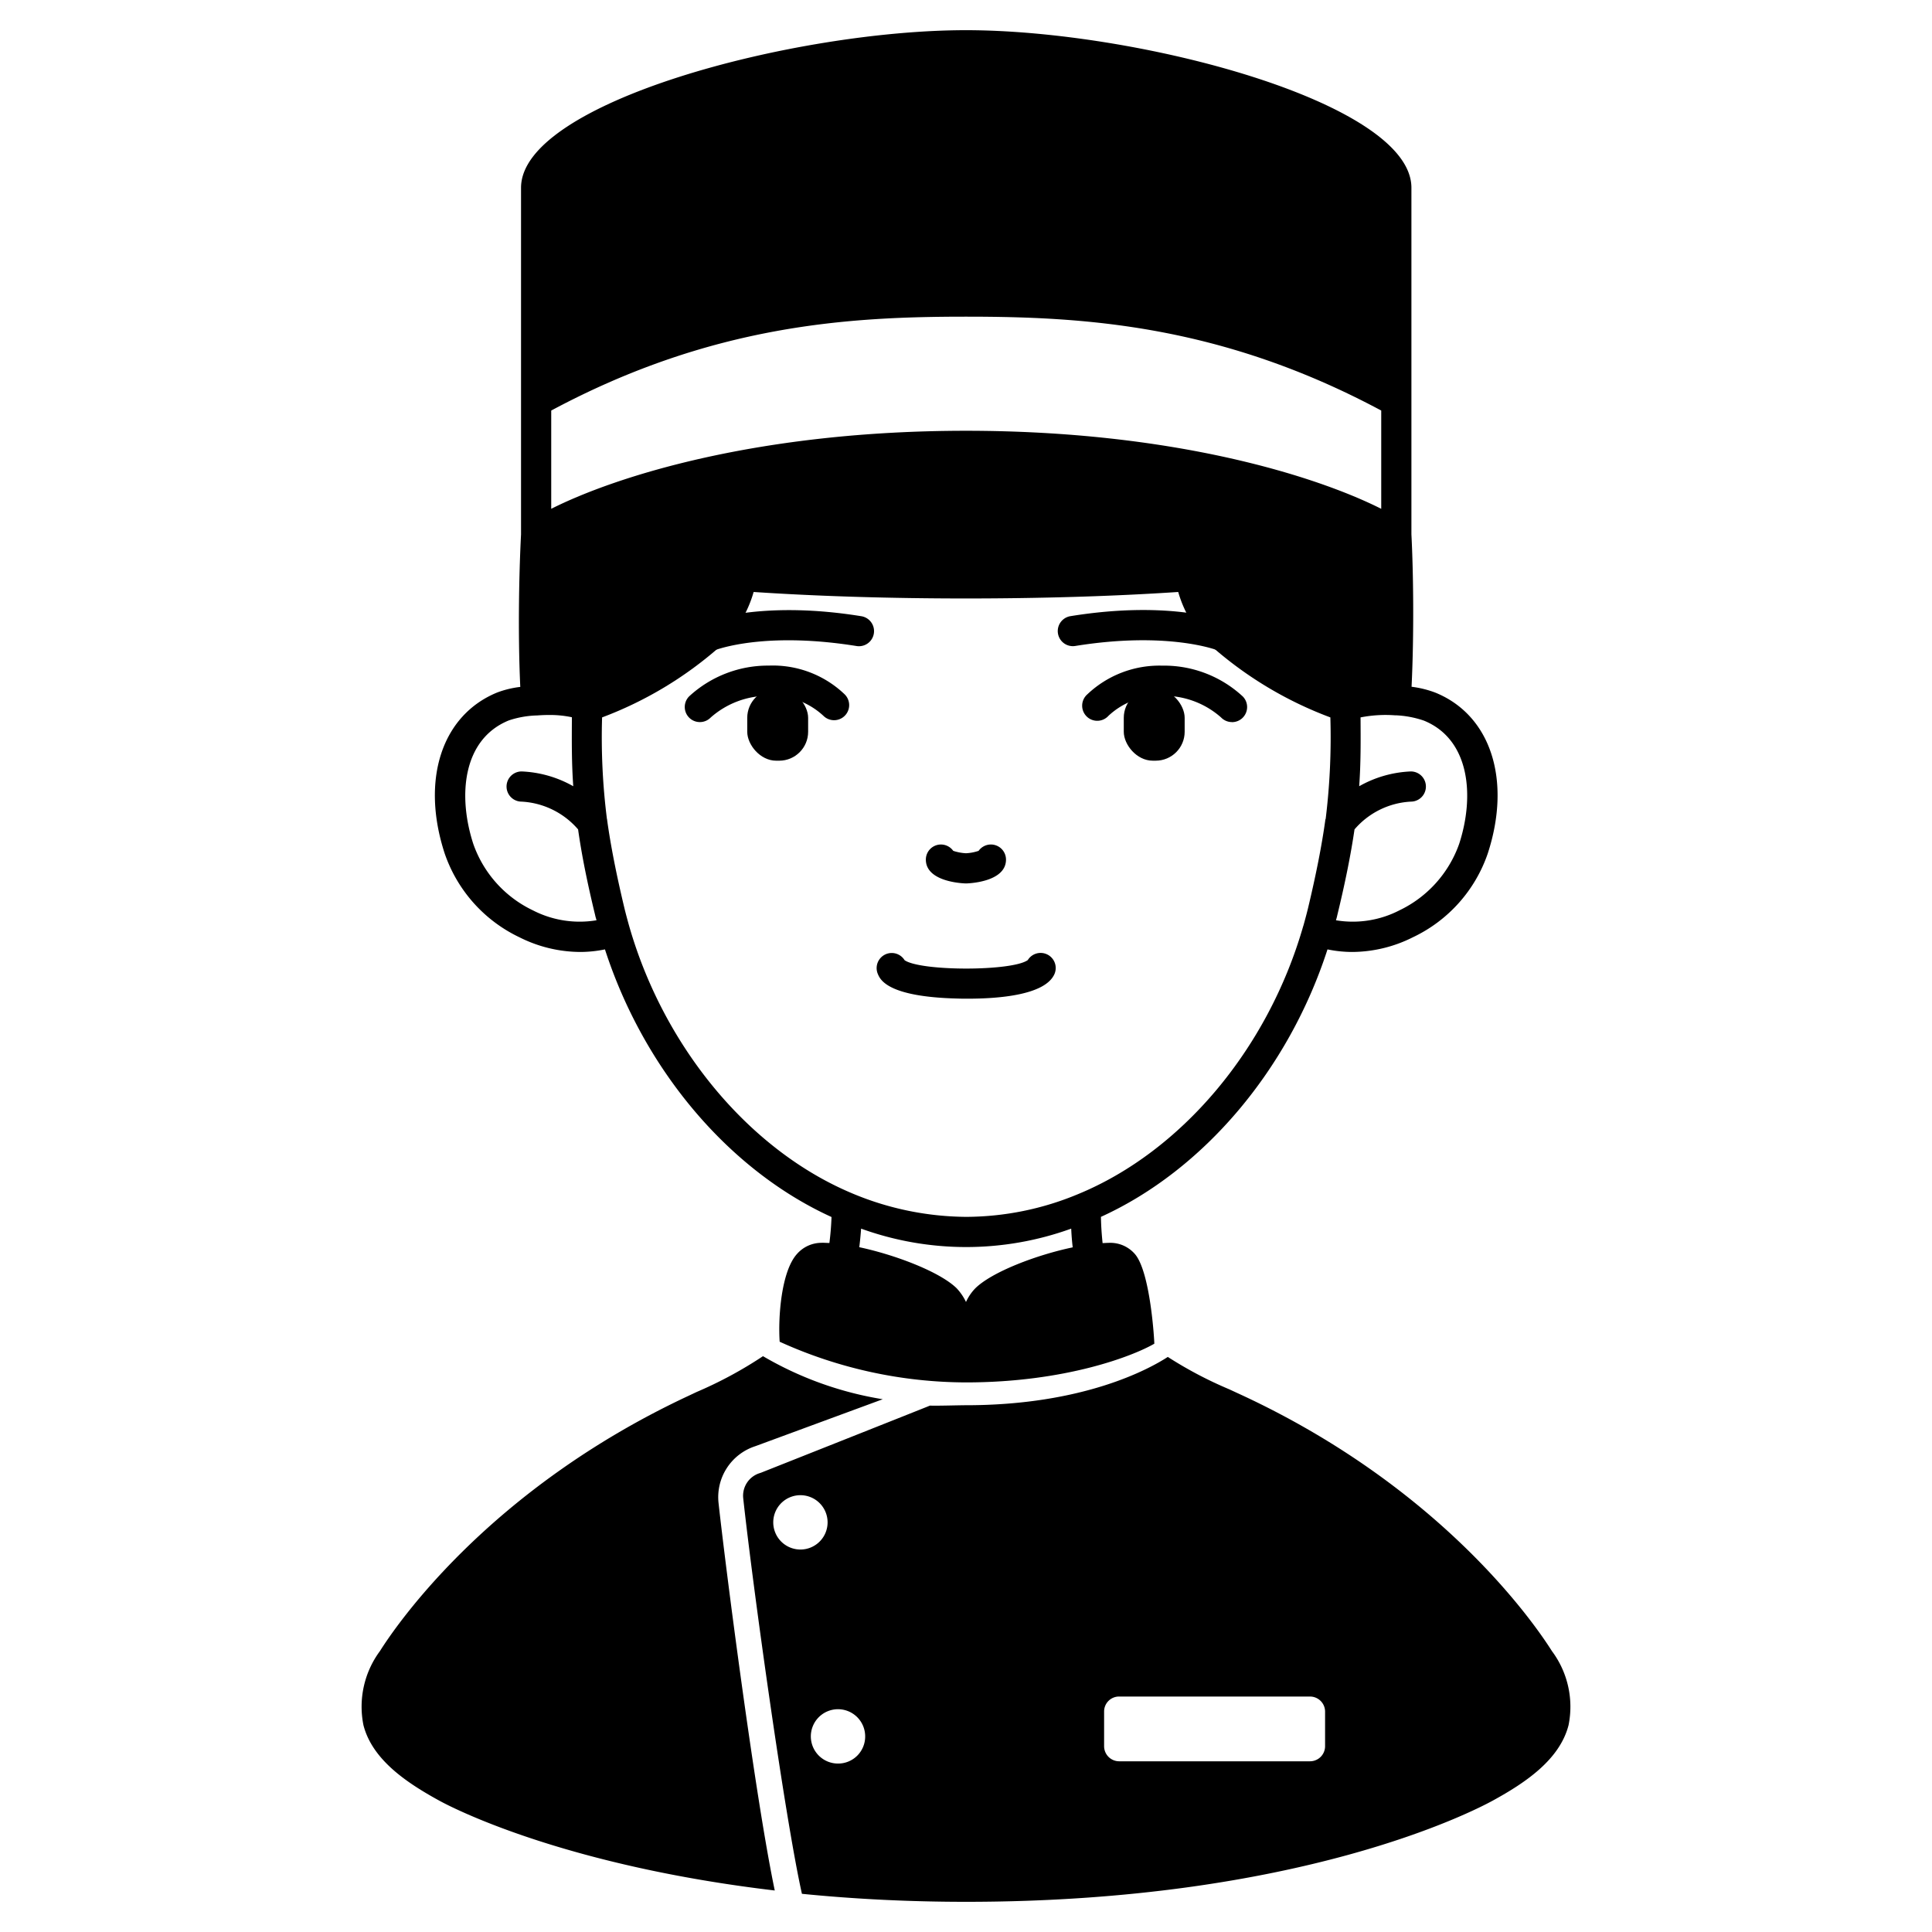 <svg id="Solid" xmlns="http://www.w3.org/2000/svg" viewBox="0 0 128 128"><title>avatar-03_23</title><rect x="49.506" y="45.642" width="4.034" height="4.755" rx="1.916" ry="1.916" transform="translate(103.047 96.04) rotate(-180)"/><rect x="74.453" y="45.642" width="4.034" height="4.755" rx="1.916" ry="1.916"/><path d="M64.117,66.165c-.228,0-.446,0-.65-.008-4.661-.108-5.148-1.251-5.307-1.626a1,1,0,0,1,1.773-.914c1.09.741,7.131.738,8.16-.009a1,1,0,0,1,1.749.965C69.193,65.918,66.216,66.165,64.117,66.165Zm3.923-2.46h0Z"/><path d="M46.37,47.84a1,1,0,0,1-.717-1.7,7.69,7.69,0,0,1,5.28-2.042A6.881,6.881,0,0,1,55.959,46a1,1,0,1,1-1.4,1.43A4.974,4.974,0,0,0,51.036,46.1h-.079a5.727,5.727,0,0,0-3.87,1.436A1,1,0,0,1,46.37,47.84Z"/><path d="M81.62,47.84a1,1,0,0,1-.719-.305A5.7,5.7,0,0,0,77.04,46.1a4.941,4.941,0,0,0-3.6,1.323A1,1,0,1,1,72.04,46a6.935,6.935,0,0,1,4.919-1.9h.107a7.663,7.663,0,0,1,5.273,2.044,1,1,0,0,1-.719,1.7Z"/><path d="M64,58.53c-.026,0-2.66-.043-2.66-1.58a1,1,0,0,1,1.814-.58,3.167,3.167,0,0,0,.846.16,3.1,3.1,0,0,0,.835-.159,1,1,0,0,1,1.815.579C66.65,58.487,64.026,58.53,64,58.53Z"/><path d="M102.82,109.39c-1.1-1.74-7.22-10.74-20.46-16.92l-.93-.43a26.636,26.636,0,0,1-4.06-2.14c-1.2.78-5.56,3.2-13.37,3.2-.5,0-1.919.045-2.389.025-.03.02-11.191,4.445-11.191,4.445l-.09.03a1.567,1.567,0,0,0-1.09,1.66c.63,5.81,2.75,21.11,3.89,26.21,3.5.35,7.15.53,10.87.53,22.11,0,33.67-6.03,34.91-6.71,2.15-1.18,4.42-2.7,5.01-4.99A6.164,6.164,0,0,0,102.82,109.39Zm-49.79-6.73a1.8,1.8,0,1,1,1.8-1.8A1.8,1.8,0,0,1,53.03,102.66Zm2.5,14.18a1.8,1.8,0,1,1,1.79-1.79A1.79,1.79,0,0,1,55.53,116.84Zm32.26-1.15a1,1,0,0,1-1,1H74.15a1,1,0,0,1-1-1V113.4a.99.99,0,0,1,1-1H86.79a1,1,0,0,1,1,1ZM34.42,62.1a9.038,9.038,0,0,0,4.02.97,8.225,8.225,0,0,0,1.64-.17c2.58,7.97,8.22,14.64,15.01,17.73-.02.59-.07,1.17-.14,1.72-.19,0-.37-.02-.55-.01a2.167,2.167,0,0,0-1.59.73c-1.05,1.15-1.265,4.2-1.155,5.823A29.971,29.971,0,0,0,64,91.588c6.61,0,11.1-1.764,12.476-2.564.01-.08-.246-4.794-1.306-5.964a2.156,2.156,0,0,0-1.58-.72c-.16,0-.35.01-.54.02-.06-.57-.1-1.14-.11-1.74,6.79-3.09,12.43-9.75,15.01-17.72a8.15,8.15,0,0,0,1.64.17,9.028,9.028,0,0,0,4.01-.97,9.571,9.571,0,0,0,4.97-5.56c1.59-4.88.19-9.16-3.47-10.65a6.769,6.769,0,0,0-1.58-.39c.17-3.52.12-7.6-.01-10.1V12.44C93.51,6.78,75.38,2,64,2S34.52,6.78,34.52,12.44V35.4c-.14,2.73-.21,6.69-.05,10.11a6.471,6.471,0,0,0-1.53.37c-3.67,1.5-5.07,5.78-3.48,10.66A9.587,9.587,0,0,0,34.42,62.1Zm30.2,23.25a3.177,3.177,0,0,0-.62.91,3.548,3.548,0,0,0-.63-.92c-1.14-1.1-4.09-2.21-6.44-2.71q.075-.6.12-1.23a20.463,20.463,0,0,0,13.92,0c.02.42.05.83.1,1.24C68.68,83.14,65.73,84.26,64.62,85.35Zm23.21-31.1a.266.266,0,0,0-.03.12c-.23,1.65-.6,3.54-1.14,5.8-.09.37-.19.74-.29,1.1l-.04.13c-2.34,8.11-8.06,14.9-14.92,17.72a19.4,19.4,0,0,1-7.39,1.5,19.785,19.785,0,0,1-7.52-1.54c-6.79-2.83-12.47-9.61-14.8-17.67l-.04-.14c-.1-.36-.2-.73-.29-1.1-.54-2.26-.91-4.15-1.14-5.8a.5.5,0,0,0-.02-.12,43.01,43.01,0,0,1-.32-6.71v-.01a25.148,25.148,0,0,0,7.75-4.64c.01-.01.02-.02.03-.02a7.819,7.819,0,0,0,2.26-3.65c4.33.29,9.19.43,14.06.43s9.73-.14,14.07-.43a7.834,7.834,0,0,0,2.28,3.66,25.254,25.254,0,0,0,7.8,4.65A44.409,44.409,0,0,1,87.83,54.25Zm4.57-6.86h.04c.01,0,.02.01.03.01v-.01a6.655,6.655,0,0,1,1.86.35c3.06,1.24,3.38,5,2.34,8.18a7.736,7.736,0,0,1-3.95,4.39,6.738,6.738,0,0,1-4.21.66,3.374,3.374,0,0,0,.09-.34c.53-2.18.9-4.04,1.14-5.68a5.278,5.278,0,0,1,3.73-1.84,1,1,0,0,0,0-2,7.55,7.55,0,0,0-3.42.98c.11-1.55.1-2.95.09-4.56A8.544,8.544,0,0,1,92.4,47.39ZM36.52,27.2C47.2,21.48,56.3,20.98,64,20.98c7.72,0,16.83.5,27.51,6.22v6.51C87.22,31.55,77.75,28.54,64,28.54c-13.73,0-23.19,3.01-27.48,5.17ZM33.71,47.73a6.385,6.385,0,0,1,1.87-.33h.01c.26-.02.52-.03.75-.03a6.972,6.972,0,0,1,1.55.15v.01c-.01,1.62-.02,3.01.09,4.56a7.55,7.55,0,0,0-3.42-.98,1,1,0,0,0,0,2,5.308,5.308,0,0,1,3.74,1.84c.23,1.64.6,3.5,1.13,5.68.02.11.06.22.09.34a6.768,6.768,0,0,1-4.22-.66,7.688,7.688,0,0,1-3.94-4.39C30.32,52.74,30.64,48.98,33.71,47.73ZM50.045,95.813l8.44-3.11A22.909,22.909,0,0,1,50.55,89.85a27.339,27.339,0,0,1-4.39,2.37l-.53.25c-13.24,6.18-19.36,15.18-20.46,16.92a6.194,6.194,0,0,0-1.09,4.91c.59,2.29,2.86,3.81,5.01,4.99,1.31.72,8.71,4.36,22.24,5.96-1.31-6.26-3.255-21.387-3.725-25.677A3.55,3.55,0,0,1,50.045,95.813Z"/><path d="M81.04,43.16a1,1,0,0,1-.383-.076c-.027-.011-3.278-1.278-9.418-.287a1,1,0,0,1-.318-1.975c6.759-1.092,10.352.352,10.5.414a1,1,0,0,1-.383,1.924Z"/><path d="M46.95,43.16a1,1,0,0,1-.428-1.9,1.028,1.028,0,0,1,.1-.044c.656-.24,4.24-1.393,10.444-.39a1,1,0,0,1-.318,1.975c-5.613-.9-8.751.047-9.4.28A1.025,1.025,0,0,1,46.95,43.16Z"/></svg>
